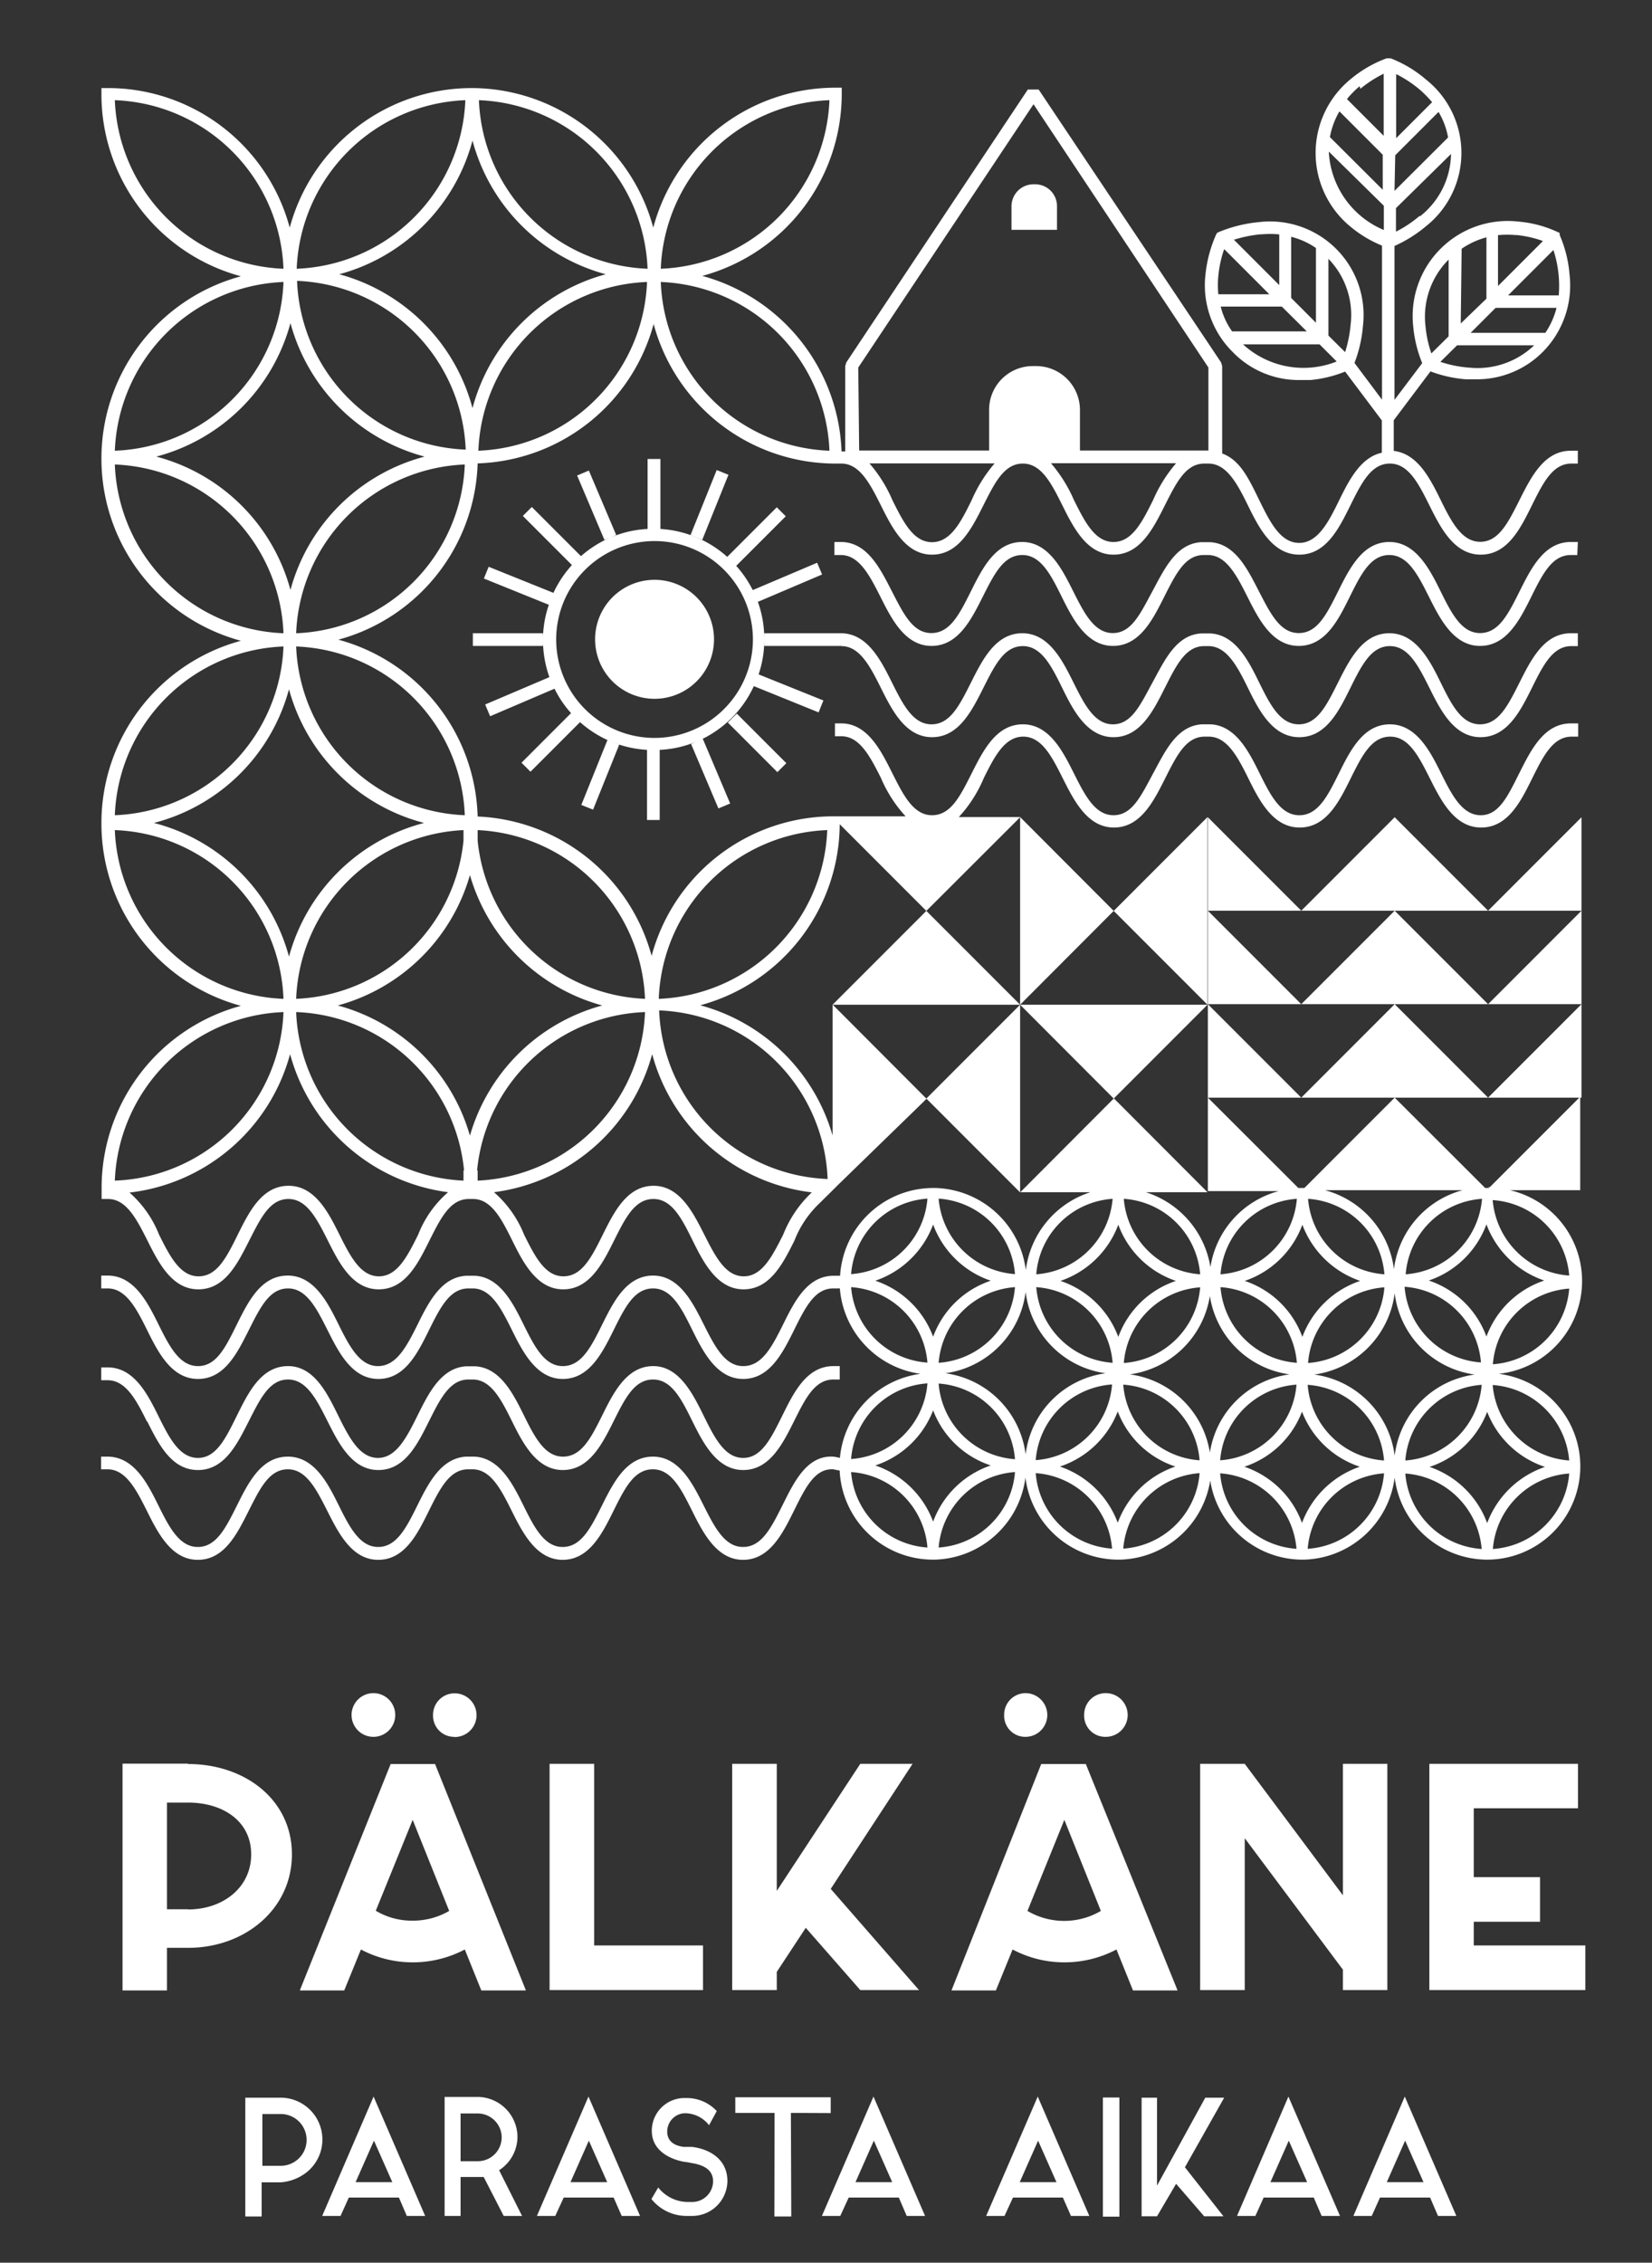 <svg xmlns="http://www.w3.org/2000/svg" viewBox="0 0 425 582"><rect x="0" y="0" width="425" height="582" fill="#333333" stroke="none"/><path d="M72.032 561.329h-4.721v8.785h-4.202v-30.559h9.112a10.766 10.766 0 0 1 10.032 14.555 10.77 10.77 0 0 1-4.272 5.283 12.22 12.22 0 0 1-5.76 1.936h-.189Zm-4.532-4.251h4.72a6.654 6.654 0 0 0 6.658-6.659 6.654 6.654 0 0 0-6.657-6.66H67.5v13.319Zm22.237 8.171-2.125 4.723h-4.721l13.22-30.7 13.266 30.7h-4.721l-2.03-4.723h-12.89Zm6.468-14.642-4.721 10.675h9.442l-4.721-10.675Zm38.1 19.365h-4.721l-5.146-10.013h-5.949v10.013h-4.107v-30.606h8.734a10.342 10.342 0 0 1 10.009 10.297 10.26 10.26 0 0 1-4.721 8.549l5.901 11.76Zm-5.24-20.215a6.19 6.19 0 0 0-6.138-6.14h-4.438v12.28h4.438a6.138 6.138 0 0 0 6.138-6.14Zm15.957 15.492-2.171 4.723h-4.722l13.267-30.7 13.267 30.7h-4.722l-2.077-4.723h-12.842Zm6.468-14.642-4.721 10.675h9.443l-4.722-10.675Zm25.259 19.365a11.562 11.562 0 0 1-9.159-4.345l1.747-2.975a9.765 9.765 0 0 0 7.459 3.731h1.134a5.381 5.381 0 0 0 5.523-5.29c0-2.976-2.36-4.204-5.523-4.723a20.215 20.215 0 0 0-2.031-.331c-4.343-.85-8.215-3.353-8.215-7.935a8.407 8.407 0 0 1 8.215-8.454h.661a10.521 10.521 0 0 1 7.838 3.353l-1.984 3.637a7.876 7.876 0 0 0-5.854-3.07h-.661a4.72 4.72 0 0 0-4.249 4.723c0 2.314 1.605 3.59 4.249 3.92h2.125c5.193.662 9.112 3.637 9.112 8.785a9.089 9.089 0 0 1-2.738 6.402 9.064 9.064 0 0 1-6.468 2.572h-1.181Zm36.967-30.511v4.062l-10.245-.048.095 26.639h-4.344l.047-26.639h-10.103v-4.014h24.55Zm4.627 25.788-2.172 4.723h-4.721l13.267-30.7 13.266 30.7h-4.721l-2.03-4.723h-12.889Zm6.468-14.642-4.721 10.675h9.443l-4.722-10.675Zm35.787 14.642-2.172 4.723h-4.721l13.267-30.7 13.267 30.7h-4.722l-2.077-4.723h-12.842Zm6.468-14.642-4.721 10.675h9.442l-4.721-10.675Zm20.915-11.099h-4.249v30.653h4.249v-30.653Zm16.855 17.948 9.915 12.611h-4.958l-7.223-8.36-4.91 8.36h-3.966v-30.512h3.966v22.624l12.417-22.624h4.863l-10.104 17.901Zm20.254 7.793-2.124 4.723h-4.722l13.22-30.7 13.267 30.7h-4.722l-2.03-4.723H325.09Zm6.468-14.642-4.721 10.675h9.443l-4.722-10.675Zm23.465 14.642-2.125 4.723h-4.721l13.22-30.7 13.266 30.7h-4.721l-2.03-4.723h-12.889Zm6.468-14.642-4.721 10.675h9.442l-4.721-10.675ZM180.857 500.4v11.477h-39.47v-58.189h11.473V500.4h27.997Zm55.568 11.477h-15.107l-14.023-16.011-7.459 11.336v4.675h-11.473v-58.189h11.473v32.684l21.482-32.684h13.455l-21.057 32.165 22.709 26.024Zm120.486-58.189v58.189h-11.425v-5.242l-25.259-33.818v39.06h-11.472v-58.189h11.472l25.259 33.818v-33.818h11.425Zm50.943 46.712v11.477h-40.131v-58.189h38.242v11.43h-26.817v17.712h17.044v11.477h-17.044v6.093h28.706ZM48.379 453.641H31.524v58.331h11.425v-10.958h5.43c14.683 0 26.722-10.013 26.722-24.041s-12.04-23.238-26.722-23.238v-.094Zm0 37.454h-5.43v-27.441h5.43c8.923 0 16.24 4.723 16.24 13.319s-7.317 14.17-16.24 14.17m47.684-44.398a5.617 5.617 0 0 1-5.618-5.621 5.622 5.622 0 0 1 5.618-5.62 5.618 5.618 0 0 1 5.618 5.62 5.618 5.618 0 0 1-5.618 5.621Zm20.585 0a5.42 5.42 0 0 1-4.901-3.527 5.455 5.455 0 0 1-.34-2.094 5.529 5.529 0 0 1 5.571-5.573 5.619 5.619 0 0 1 5.618 5.621 5.62 5.62 0 0 1-5.618 5.62l-.33-.047Zm18.649 65.227-23.371-58.237h-11.425l-23.37 58.237h11.425l4.297-10.533a28.326 28.326 0 0 0 13.314 3.307 28.61 28.61 0 0 0 13.408-3.307l4.249 10.533h11.473Zm-29.13-43.878 3.446 8.596 5.949 14.831a18.503 18.503 0 0 1-9.443 2.503 18.031 18.031 0 0 1-9.442-2.551l9.49-23.379Zm157.5-21.349a5.43 5.43 0 0 1-5.335-5.668 5.527 5.527 0 0 1 5.477-5.573 5.62 5.62 0 0 1 0 11.241h-.142Zm20.584 0a5.433 5.433 0 0 1-3.863-1.707 5.432 5.432 0 0 1-1.472-3.961 5.53 5.53 0 0 1 5.571-5.573 5.62 5.62 0 0 1 0 11.241h-.236Zm18.697 65.227-23.606-58.237h-11.473l-23.087 58.237h11.425l4.297-10.533a28.324 28.324 0 0 0 13.314 3.307 28.61 28.61 0 0 0 13.408-3.307l4.249 10.533h11.473Zm-29.13-43.878 3.446 8.596 5.949 14.831a18.651 18.651 0 0 1-18.885 0l9.49-23.427Zm-1.889-415.025a5.619 5.619 0 0 0-5.618-5.668h-.425a5.662 5.662 0 0 0-5.665 5.668v6.045h11.708V53.07ZM37.85 365.554c2.928 5.856 6.232 12.563 13.078 12.563 6.846 0 10.104-6.707 13.078-12.563 2.974-5.857 5.335-10.722 10.103-10.722 4.769 0 7.366 5.196 10.151 10.722s6.232 12.563 13.078 12.563c6.846 0 10.103-6.707 13.03-12.563 2.928-5.857 5.383-10.722 10.151-10.722h1.086c4.721 0 7.365 5.196 10.103 10.722 2.739 5.526 6.28 12.563 13.078 12.563 6.799 0 10.151-6.707 13.078-12.563 2.927-5.857 5.335-10.722 10.151-10.722 4.815 0 7.365 5.196 10.103 10.722 2.739 5.526 6.28 12.563 13.078 12.563 6.799 0 10.151-6.707 13.078-12.563 2.927-5.857 5.335-10.722 10.151-10.722h1.605v-3.448h-1.605c-6.846 0-10.151 6.66-13.078 12.564-2.928 5.904-5.382 11.052-10.151 11.052-4.768 0-7.365-5.195-10.103-10.722-2.739-5.526-6.28-12.894-13.031-12.894s-10.151 6.66-13.078 12.564c-2.927 5.904-5.382 10.721-10.151 10.721-4.768 0-7.365-5.195-10.103-10.721-2.738-5.526-6.09-12.186-12.511-12.517H120c-6.421.331-9.679 6.802-12.511 12.517-2.833 5.715-5.524 11.052-10.246 11.052-4.72 0-7.412-5.195-10.15-10.722-2.739-5.526-6.138-12.894-12.984-12.894-6.845 0-10.15 6.66-13.077 12.564C58.104 369.852 55.697 375 50.928 375c-4.768 0-7.412-5.195-10.15-10.722-2.739-5.526-6.233-12.563-13.078-12.563h-1.653v3.306H27.7c4.72 0 7.412 5.196 10.15 10.722m368.068-226.335h-1.794c-6.846 0-10.198 6.707-13.172 12.658-2.975 5.952-5.383 10.769-10.198 10.769-4.816 0-7.413-5.243-10.151-10.769-2.738-5.526-6.327-12.658-13.172-12.658-6.846 0-10.198 6.707-13.172 12.658-2.975 5.952-5.336 10.769-10.151 10.769-4.816 0-7.318-5.101-10.245-10.769-2.927-5.667-6.09-12.233-12.559-12.61h-2.266c-6.468.377-9.442 6.848-12.558 12.61-3.116 5.763-5.383 10.769-10.198 10.769-4.816 0-7.413-5.243-10.198-10.769-2.786-5.526-6.279-12.658-13.125-12.658s-10.198 6.707-13.172 12.658c-2.975 5.952-5.383 10.769-10.198 10.769-4.816 0-7.224-5.101-10.151-10.769-2.927-5.667-6.279-12.658-13.125-12.658h-1.652v3.354h1.652c4.721 0 7.412 5.242 10.198 10.769 2.785 5.526 6.279 12.61 13.125 12.61s10.198-6.707 13.172-12.61c2.975-5.904 5.382-10.769 10.198-10.769 4.816 0 7.412 5.242 10.151 10.769 2.738 5.526 6.326 12.61 13.172 12.61 6.846 0 10.198-6.707 13.172-12.61 2.975-5.904 5.382-10.769 10.151-10.769h1.086c4.721 0 7.412 5.242 10.198 10.769 2.785 5.526 6.279 12.61 13.172 12.61 6.893 0 10.198-6.707 13.125-12.61 2.927-5.904 5.382-10.769 10.198-10.769 4.815 0 7.412 5.242 10.198 10.769 2.785 5.526 6.279 12.61 13.125 12.61 6.845 0 10.245-6.707 13.172-12.61 2.927-5.904 5.382-10.769 10.198-10.769h1.652l.142-3.354Z" fill="#fff"/><path d="M216.455 166.189c4.721 0 7.412 5.242 10.197 10.816 2.786 5.573 6.28 12.611 13.126 12.611 6.845 0 10.197-6.707 13.172-12.611 2.974-5.904 5.382-10.816 10.198-10.816 4.815 0 7.412 5.242 10.15 10.816 2.739 5.573 6.327 12.611 13.173 12.611 6.845 0 10.197-6.707 13.172-12.611 2.974-5.904 5.382-10.816 10.151-10.816h1.085c4.722 0 7.46 5.242 10.198 10.816 2.738 5.573 6.28 12.611 13.173 12.611s10.197-6.707 13.124-12.611c2.928-5.904 5.383-10.816 10.198-10.816 4.816 0 7.413 5.242 10.198 10.816 2.786 5.573 6.28 12.611 13.125 12.611 6.846 0 10.245-6.707 13.173-12.611 2.927-5.904 5.382-10.816 10.198-10.816h1.652v-3.307h-1.794c-6.846 0-10.198 6.707-13.172 12.611-2.975 5.904-5.383 10.816-10.198 10.816-4.816 0-7.413-5.242-10.151-10.816-2.738-5.573-6.326-12.611-13.172-12.611-6.846 0-10.198 6.707-13.172 12.611-2.975 5.904-5.336 10.816-10.151 10.816-4.816 0-7.46-5.242-10.198-10.816-2.738-5.573-6.091-12.233-12.559-12.563h-2.266c-6.468.33-9.442 6.848-12.558 12.563-3.116 5.715-5.382 10.816-10.198 10.816-4.816 0-7.412-5.242-10.198-10.816-2.785-5.573-6.279-12.611-13.125-12.611s-10.198 6.707-13.172 12.611c-2.975 5.904-5.383 10.816-10.198 10.816-4.816 0-7.412-5.242-10.198-10.816-2.785-5.573-6.279-12.611-13.125-12.611h-19.688v1.37a28.342 28.342 0 0 0-1.652-9.446l16.524-7.038-1.274-3.023-16.572 7.038a28.03 28.03 0 0 0-4.249-6.235l12.747-12.752-2.313-2.314-12.747 12.752a28.324 28.324 0 0 0-17.186-7.179V118.06h-3.305v17.995c-3.25.163-6.447.898-9.442 2.172l1.369-.614-7.035-16.578-3.021 1.275 7.034 16.579 1.37-.567a28.805 28.805 0 0 0-14.495 14.17l-16.666-6.707-1.227 3.022 16.713 6.755a27.607 27.607 0 0 0-1.511 8.879v-1.559h-18.035v3.259h18.035v-1.416a28.637 28.637 0 0 0 1.653 9.446l-16.525 7.037 1.275 3.023 16.572-7.085a27.22 27.22 0 0 0 4.249 6.282l-12.747 12.753 2.313 2.314 12.747-12.752a28.327 28.327 0 0 0 17.233 7.132v18.042h3.257v-18.042a27.614 27.614 0 0 0 9.443-2.126l-1.369.614 7.034 16.578 3.022-1.275-7.035-16.625-1.369.614a28.33 28.33 0 0 0 14.494-14.17l16.666 6.754 1.228-3.07-16.666-6.707a27.778 27.778 0 0 0 1.463-8.879v1.558h19.688l.142.048Zm-48.063 23.616a25.298 25.298 0 0 1-14.059-4.267 25.316 25.316 0 0 1-10.76-25.989 25.31 25.31 0 0 1 19.883-19.89 25.293 25.293 0 0 1 25.977 10.764 25.323 25.323 0 0 1 4.265 14.065 25.366 25.366 0 0 1-7.425 17.888 25.352 25.352 0 0 1-17.881 7.429" fill="#fff"/><path d="m189.543 183.55-2.303 2.304 12.752 12.758 2.304-2.304-12.753-12.758Zm-52.732-53.147-2.304 2.304 12.753 12.758 2.304-2.304-12.753-12.758Zm31.581 18.735a15.297 15.297 0 0 0-14.132 9.447 15.31 15.31 0 0 0 3.316 16.677 15.292 15.292 0 0 0 23.535-2.319 15.304 15.304 0 0 0-12.719-23.805m15.988-28.232-6.738 16.736 3.022 1.218 6.738-16.736-3.022-1.218Zm-28.091 69.399-6.739 16.736 3.022 1.218 6.738-16.736-3.021-1.218Zm57.899 68.127h48.251l-24.125-24.135-24.126 24.135Zm72.33 24.136 24.125-24.136h-48.204l24.079 24.136Z" fill="#fff"/><path d="m286.518 234.297-24.079-24.136v48.271l24.079-24.135Zm24.125-24.136-24.125 24.136 24.125 24.135v-48.271Zm-72.329 72.407 24.125 24.135v-48.271l-24.125 24.136Zm144.517-48.318h24.031v-24.041l-24.031 24.041Zm24.031 24.04v-24.04l-24.031 24.04h24.031Zm-48.062 0h24.031L358.8 234.25l-24.031 24.04H358.8Zm48.062 24.041V258.29l-24.031 24.041h24.031Zm-48.062 0h24.031L358.8 258.29l-24.031 24.041H358.8Zm24.031-48.081L358.8 210.209l-24.031 24.041h48.062Zm-72.093 24.04v24.041h24.031l-24.031-24.041Zm0-24.04v24.04h24.031l-24.031-24.04Zm0-24.041v24.041h24.031l-24.031-24.041Z" fill="#fff"/><path d="M383.209 305.569h-1.133L358.8 282.331l-23.229 23.238h-1.557l-23.276-23.238v24.041h18.224a24.038 24.038 0 0 0-17.563 19.554 24.28 24.28 0 0 0-16.619-19.27h15.863l-24.078-24.136-24.078 24.136h18.035a24.187 24.187 0 0 0-16.619 20.026 24.134 24.134 0 0 0-23.37-21.113h-.425a24.024 24.024 0 0 0-16.465 6.533 24.044 24.044 0 0 0-7.519 16.044h-1.652c-6.799 0-10.104 6.66-13.031 12.564-2.927 5.904-5.476 10.674-10.245 10.674-4.768 0-7.365-5.195-10.151-10.721-2.785-5.526-6.232-12.564-13.03-12.564-6.799 0-10.151 6.66-13.078 12.564-2.927 5.904-5.382 10.721-10.151 10.721-4.768 0-7.365-5.195-10.103-10.721-2.739-5.526-6.091-12.186-12.511-12.517h-2.219c-6.421.331-9.679 6.802-12.512 12.517-2.832 5.715-5.476 10.721-10.198 10.721-4.72 0-7.412-5.195-10.15-10.721-2.739-5.526-6.232-12.564-13.078-12.564-6.846 0-10.15 6.66-13.078 12.564-2.927 5.904-5.24 10.721-10.009 10.721-4.768 0-7.412-5.195-10.15-10.721-2.739-5.526-6.233-12.564-13.078-12.564h-1.653v3.306H27.7c4.72 0 7.412 5.196 10.15 10.722 2.739 5.526 6.232 12.563 13.078 12.563 6.846 0 10.104-6.659 13.078-12.563 2.974-5.904 5.335-10.722 10.103-10.722 4.769 0 7.366 5.196 10.151 10.722 2.786 5.526 6.232 12.563 13.078 12.563 6.846 0 10.103-6.659 13.03-12.563 2.928-5.904 5.383-10.722 10.151-10.722h1.086c4.721 0 7.365 5.196 10.103 10.722 2.739 5.526 6.28 12.563 13.078 12.563 6.799 0 10.151-6.659 13.078-12.563 2.927-5.904 5.335-10.722 10.151-10.722 4.815 0 7.365 5.196 10.103 10.722 2.739 5.526 6.28 12.563 13.078 12.563 6.799 0 10.151-6.659 13.078-12.563 2.927-5.904 5.335-10.722 10.103-10.722h1.653v-.425a24.137 24.137 0 0 0 20.773 22.388A24.032 24.032 0 0 0 216.077 375a11.03 11.03 0 0 0-1.747-.331c-6.799-.378-10.103 6.66-13.031 12.517-2.927 5.856-5.382 10.721-10.15 10.721-4.769 0-7.365-5.195-10.151-10.721-2.785-5.526-6.232-12.517-13.03-12.517-6.799 0-10.151 6.66-13.078 12.517-2.927 5.856-5.382 10.721-10.151 10.721-4.768 0-7.365-5.195-10.103-10.721-2.739-5.526-6.091-12.139-12.512-12.517h-2.219c-6.421.378-9.678 6.802-12.511 12.517-2.833 5.715-5.335 10.721-10.103 10.721-4.769 0-7.413-5.195-10.151-10.721-2.738-5.526-6.232-12.517-13.078-12.517-6.846 0-10.15 6.66-13.078 12.517-2.927 5.856-5.335 10.721-10.103 10.721-4.769 0-7.412-5.195-10.15-10.721-2.74-5.526-6.233-12.517-13.079-12.517H26v3.259h1.652c4.722 0 7.413 5.243 10.151 10.722 2.738 5.479 6.232 12.564 13.078 12.564 6.846 0 10.103-6.66 13.078-12.564 2.974-5.904 5.335-10.722 10.103-10.722 4.769 0 7.365 5.243 10.15 10.722 2.786 5.479 6.233 12.564 13.079 12.564 6.845 0 10.103-6.66 13.03-12.564 2.927-5.904 5.383-10.722 10.151-10.722h1.086c4.721 0 7.365 5.243 10.103 10.722 2.739 5.479 6.279 12.564 13.078 12.564 6.799 0 10.151-6.66 13.078-12.564 2.927-5.904 5.335-10.722 10.151-10.722 4.815 0 7.365 5.243 10.103 10.722 2.738 5.479 6.279 12.564 13.078 12.564 6.798 0 10.15-6.66 13.078-12.564 2.927-5.904 5.335-10.958 10.103-10.722l1.7.331v.331a24.04 24.04 0 0 0 7.518 16.044 24.025 24.025 0 0 0 16.466 6.532h.425a24.163 24.163 0 0 0 15.592-6.227 24.189 24.189 0 0 0 7.778-14.885 24.085 24.085 0 0 0 23.842 21.112h.425a24.115 24.115 0 0 0 15.325-5.958 24.136 24.136 0 0 0 7.95-14.398 24.043 24.043 0 0 0 8.058 14.525 24.017 24.017 0 0 0 15.549 5.831h.472a24.166 24.166 0 0 0 15.593-6.227 24.187 24.187 0 0 0 7.777-14.885 24.047 24.047 0 0 0 7.836 14.996 24.023 24.023 0 0 0 15.77 6.116h.425a23.973 23.973 0 0 0 16.304-6.635 23.998 23.998 0 0 0-13.566-41.163 23.981 23.981 0 0 0 14.798-7.28 24.003 24.003 0 0 0 1.886-30.926 23.986 23.986 0 0 0-13.804-9.026h18.083v-24.041l-23.229 23.238h-.425l.331.236Zm-6.941.567a24.078 24.078 0 0 0-11.928 7.457 24.095 24.095 0 0 0-5.729 12.853 24.187 24.187 0 0 0-17.752-20.31h35.409Zm-8.687 23.238a24.031 24.031 0 0 0 14.825-14.453 24.228 24.228 0 0 0 14.872 14.453 24.029 24.029 0 0 0-14.872 14.406 23.845 23.845 0 0 0-14.825-14.406Zm13.409 21.065a21.149 21.149 0 0 1-19.641-19.459 21.195 21.195 0 0 1 13.413 6.069 21.218 21.218 0 0 1 6.228 13.343v.047Zm-19.357-22.671a21.103 21.103 0 0 1 19.64-19.412 21.21 21.21 0 0 1-6.228 13.343 21.192 21.192 0 0 1-13.412 6.069Zm-5.477 3.354a21.165 21.165 0 0 1-6.203 13.383 21.145 21.145 0 0 1-13.437 6.076 21.16 21.16 0 0 1 19.64-19.459Zm-21.104 12.752a23.853 23.853 0 0 0-14.825-14.405 24.027 24.027 0 0 0 14.825-14.453 24.236 24.236 0 0 0 14.872 14.453 24.026 24.026 0 0 0-14.872 14.405Zm1.464-35.518a21.1 21.1 0 0 1 13.433 6.047 21.115 21.115 0 0 1 6.207 13.365 21.144 21.144 0 0 1-13.423-6.058 21.16 21.16 0 0 1-6.217-13.354Zm-2.88 0a21.21 21.21 0 0 1-6.228 13.343 21.195 21.195 0 0 1-13.413 6.069 21.103 21.103 0 0 1 19.641-19.412Zm0 42.178a21.161 21.161 0 0 1-19.641-19.459 21.199 21.199 0 0 1 19.641 19.412v.047Zm-24.881-22.766a21.154 21.154 0 0 1-19.64-19.412 21.1 21.1 0 0 1 13.433 6.047 21.12 21.12 0 0 1 6.207 13.365Zm0 3.354a21.165 21.165 0 0 1-6.203 13.383 21.145 21.145 0 0 1-13.437 6.076 21.212 21.212 0 0 1 6.213-13.373 21.192 21.192 0 0 1 13.427-6.086Zm-21.057 12.752a24.048 24.048 0 0 0-5.806-8.887 24.019 24.019 0 0 0-9.066-5.518 24.228 24.228 0 0 0 14.872-14.453 24.027 24.027 0 0 0 14.825 14.453 23.836 23.836 0 0 0-14.825 14.405Zm-1.463-35.518a21.207 21.207 0 0 1-19.641 19.412 21.103 21.103 0 0 1 19.641-19.412Zm0 42.178a21.15 21.15 0 0 1-13.438-6.076 21.165 21.165 0 0 1-6.203-13.383 21.16 21.16 0 0 1 19.641 19.412v.047Zm-44.758-42.225a21.103 21.103 0 0 1 19.641 19.412 21.195 21.195 0 0 1-13.413-6.069 21.21 21.21 0 0 1-6.228-13.343Zm13.409 21.112a23.843 23.843 0 0 0-14.825 14.406 24.048 24.048 0 0 0-14.872-14.406 24.224 24.224 0 0 0 14.872-14.452 24.04 24.04 0 0 0 14.825 14.452Zm6.232 1.654a21.165 21.165 0 0 1-6.203 13.383 21.15 21.15 0 0 1-13.438 6.076 21.213 21.213 0 0 1 6.214-13.373 21.19 21.19 0 0 1 13.427-6.086Zm-22.521-22.766a21.162 21.162 0 0 1-6.217 13.354 21.149 21.149 0 0 1-13.423 6.058c.397-5.056 2.6-9.8 6.207-13.365a21.1 21.1 0 0 1 13.433-6.047Zm-19.64 22.766a21.144 21.144 0 0 1 13.423 6.058 21.16 21.16 0 0 1 6.217 13.354 21.15 21.15 0 0 1-13.437-6.076 21.162 21.162 0 0 1-6.203-13.384v.048Zm19.64 24.749a21.16 21.16 0 0 1-19.64 19.459 21.16 21.16 0 0 1 19.64-19.459Zm0 42.225a21.1 21.1 0 0 1-13.433-6.047 21.115 21.115 0 0 1-6.207-13.365 21.149 21.149 0 0 1 13.423 6.058 21.162 21.162 0 0 1 6.217 13.354Zm1.464-6.66a24.213 24.213 0 0 0-14.872-14.452 24.032 24.032 0 0 0 14.872-14.17 23.848 23.848 0 0 0 14.825 14.17 24.025 24.025 0 0 0-14.825 14.452Zm1.416 6.66a21.21 21.21 0 0 1 6.228-13.343 21.195 21.195 0 0 1 13.413-6.069 21.103 21.103 0 0 1-19.641 19.412Zm0-42.178a21.15 21.15 0 0 1 13.438 6.076 21.168 21.168 0 0 1 6.203 13.384 21.2 21.2 0 0 1-19.641-19.413v-.047Zm1.747-2.645a24.164 24.164 0 0 0 13.858-6.966 24.192 24.192 0 0 0 6.774-13.957 24.048 24.048 0 0 0 6.729 13.97 24.028 24.028 0 0 0 13.856 6.953 23.938 23.938 0 0 0-20.585 20.877 24.094 24.094 0 0 0-6.77-13.946 24.07 24.07 0 0 0-13.862-6.931Zm42.869 2.881a21.211 21.211 0 0 1-6.214 13.373 21.191 21.191 0 0 1-13.426 6.087 21.165 21.165 0 0 1 6.203-13.384 21.145 21.145 0 0 1 13.437-6.076Zm0 42.225a21.098 21.098 0 0 1-13.434-6.047 21.116 21.116 0 0 1-6.206-13.365 21.154 21.154 0 0 1 19.64 19.412Zm1.463-6.659a24.238 24.238 0 0 0-5.811-8.899 24.206 24.206 0 0 0-9.061-5.554 24.034 24.034 0 0 0 14.872-14.17 23.854 23.854 0 0 0 14.825 14.17 24.046 24.046 0 0 0-14.825 14.453Zm1.417 6.659a21.208 21.208 0 0 1 19.64-19.412 21.112 21.112 0 0 1-19.64 19.412Zm0-42.177a21.16 21.16 0 0 1 19.64 19.459 21.154 21.154 0 0 1-19.64-19.412v-.047Zm1.699-2.645a24.174 24.174 0 0 0 20.585-20.168 24.044 24.044 0 0 0 20.49 20.168 23.972 23.972 0 0 0-13.587 6.654 23.997 23.997 0 0 0-6.903 13.466 24.088 24.088 0 0 0-20.585-20.12Zm42.869 2.645a21.21 21.21 0 0 1-6.213 13.372 21.196 21.196 0 0 1-13.427 6.087 21.16 21.16 0 0 1 19.64-19.459Zm0 42.225a21.11 21.11 0 0 1-19.64-19.413 21.2 21.2 0 0 1 19.64 19.413Zm1.417-6.66a24.027 24.027 0 0 0-14.825-14.453 23.849 23.849 0 0 0 14.825-14.169 24.034 24.034 0 0 0 14.872 14.169 24.232 24.232 0 0 0-14.872 14.453Zm1.463 6.66a21.16 21.16 0 0 1 19.641-19.413 21.12 21.12 0 0 1-6.207 13.365 21.1 21.1 0 0 1-13.434 6.048Zm0-42.178a21.145 21.145 0 0 1 13.438 6.076 21.165 21.165 0 0 1 6.203 13.383 21.139 21.139 0 0 1-13.423-6.058 21.163 21.163 0 0 1-6.218-13.354v-.047Zm1.7-2.645a24.222 24.222 0 0 0 20.679-20.924 24.042 24.042 0 0 0 20.585 20.924 23.934 23.934 0 0 0-13.86 6.917 23.95 23.95 0 0 0-6.725 13.959 24.141 24.141 0 0 0-6.797-13.95 24.121 24.121 0 0 0-13.882-6.926Zm43.058 2.645a21.216 21.216 0 0 1-6.214 13.373 21.195 21.195 0 0 1-13.427 6.086 21.165 21.165 0 0 1 6.203-13.383 21.145 21.145 0 0 1 13.438-6.076Zm0 42.225a21.103 21.103 0 0 1-19.641-19.412 21.195 21.195 0 0 1 13.413 6.069 21.21 21.21 0 0 1 6.228 13.343Zm1.416-6.66a24.04 24.04 0 0 0-14.825-14.453 23.849 23.849 0 0 0 14.825-14.169 24.033 24.033 0 0 0 14.872 14.169 24.228 24.228 0 0 0-14.872 14.453Zm1.464 6.66a21.154 21.154 0 0 1 19.64-19.412 21.12 21.12 0 0 1-6.207 13.365 21.1 21.1 0 0 1-13.433 6.047Zm19.64-22.766a21.256 21.256 0 0 1-19.688-19.412 21.2 21.2 0 0 1 19.688 19.459v-.047Zm-19.64-24.749a21.16 21.16 0 0 1 19.64-19.46 21.165 21.165 0 0 1-6.203 13.384 21.15 21.15 0 0 1-13.437 6.076Zm19.64-22.813a21.256 21.256 0 0 1-19.688-19.412 21.1 21.1 0 0 1 13.463 6.032 21.121 21.121 0 0 1 6.225 13.38" fill="#fff"/><path d="M214.189 258.385v33.676a48.616 48.616 0 0 0-12.625-21.215 48.572 48.572 0 0 0-21.416-12.272 48.49 48.49 0 0 0 25.799-17.227 48.52 48.52 0 0 0 10.083-29.344l22.284 22.294 24.173-24.136h-15.816a34.415 34.415 0 0 0 6.373-9.918c2.739-5.526 5.382-10.769 10.198-10.769 4.816 0 7.412 5.243 10.198 10.769 2.786 5.526 6.279 12.611 13.125 12.611s10.198-6.707 13.172-12.611c2.975-5.904 5.382-10.769 10.198-10.769h1.039c4.721 0 7.459 5.243 10.198 10.769 2.738 5.526 6.279 12.611 13.172 12.611 6.893 0 10.198-6.707 13.125-12.611 2.927-5.904 5.382-10.769 10.198-10.769 4.815 0 7.412 5.243 10.198 10.769 2.785 5.526 6.279 12.611 13.172 12.611 6.893 0 10.198-6.707 13.125-12.611 2.927-5.904 5.382-10.769 10.198-10.769h1.652v-3.401h-1.888c-6.846 0-10.198 6.707-13.172 12.611-2.975 5.904-5.241 11.005-10.009 11.005-4.769 0-7.46-5.243-10.198-10.769-2.739-5.526-6.327-12.611-13.173-12.611-6.845 0-10.198 6.707-13.125 12.611-2.927 5.904-5.382 10.769-10.197 10.769-4.816 0-7.46-5.243-10.198-10.769-2.739-5.526-6.091-12.233-12.559-12.611h-2.266c-6.468.378-9.443 6.849-12.559 12.611-3.116 5.762-5.382 10.769-10.197 10.769-4.816 0-7.413-5.243-10.198-10.769-2.786-5.526-6.279-12.611-13.125-12.611s-10.198 6.707-13.173 12.611c-2.974 5.904-5.382 10.769-10.197 10.769-4.816 0-7.413-5.243-10.198-10.769-2.786-5.526-6.28-12.847-13.125-12.847h-1.653v3.306h1.653c4.721 0 7.412 5.243 10.197 10.769a34.427 34.427 0 0 0 6.327 9.824h-18.602a48.429 48.429 0 0 0-29.453 10.021 48.463 48.463 0 0 0-17.287 25.876 48.553 48.553 0 0 0-16.522-25.243 48.518 48.518 0 0 0-28.235-10.606 48.514 48.514 0 0 0-10.388-28.679 48.48 48.48 0 0 0-25.447-16.805 48.539 48.539 0 0 0 25.397-16.756 48.565 48.565 0 0 0 10.438-28.587 48.52 48.52 0 0 0 28.547-10.456 48.553 48.553 0 0 0 16.729-25.393 48.51 48.51 0 0 0 17.295 25.866 48.469 48.469 0 0 0 29.446 10.03h1.558c4.721 0 7.412 5.243 10.197 10.816 2.786 5.574 6.28 12.611 13.126 12.611 6.845 0 10.197-6.707 13.172-12.611 2.974-5.903 5.382-10.816 10.198-10.816 4.815 0 7.412 5.243 10.197 10.816 2.786 5.574 6.28 12.611 13.126 12.611 6.845 0 10.197-6.707 13.172-12.611 2.974-5.903 5.382-10.816 10.198-10.816h1.038c4.722 0 7.46 5.243 10.198 10.816 2.738 5.574 6.28 12.611 13.173 12.611s10.197-6.707 13.124-12.611c2.928-5.903 5.383-10.816 10.198-10.816 4.816 0 7.413 5.243 10.198 10.816 2.786 5.574 6.28 12.611 13.173 12.611s10.197-6.707 13.125-12.611c2.927-5.903 5.382-10.816 10.198-10.816h1.652v-3.306h-1.794c-6.846 0-10.198 6.707-13.172 12.611-2.975 5.904-5.383 10.816-10.151 10.816-4.769 0-7.46-5.243-10.198-10.816-2.738-5.573-5.949-11.855-12.039-12.564v-7.887l9.442-12.564a33.374 33.374 0 0 0 9.065 2.031h2.502a23.884 23.884 0 0 0 17.327-7.038 24.28 24.28 0 0 0 6.893-19.837 31.98 31.98 0 0 0-2.549-10.25v-.519l-.519-.236a29.978 29.978 0 0 0-10.151-2.692 24.446 24.446 0 0 0-19.972 7.002 24.469 24.469 0 0 0-7.034 19.967 32.757 32.757 0 0 0 2.314 9.447l-7.129 9.446v-39.58a34.616 34.616 0 0 0 8.073-5.054 24.085 24.085 0 0 0 9.141-18.893 24.097 24.097 0 0 0-9.141-18.892A31.161 31.161 0 0 0 357.761 15h-1.038a31.055 31.055 0 0 0-9.112 5.243 24.517 24.517 0 0 0 0 38.21 30.594 30.594 0 0 0 7.931 4.723v39.628l-7.081-9.447a34.383 34.383 0 0 0 2.171-9.446 24.102 24.102 0 0 0-6.881-19.896 24.082 24.082 0 0 0-19.888-6.884 35.673 35.673 0 0 0-10.292 2.55l-.473.236-.283.52a33.843 33.843 0 0 0-2.691 10.155 24.148 24.148 0 0 0 7.035 19.979 23.598 23.598 0 0 0 17.327 7.179h2.643a31.533 31.533 0 0 0 8.924-2.173l9.442 12.564v8.313c-5.477 1.181-8.451 7.084-11.048 12.374-2.596 5.29-5.382 10.817-10.197 10.817-4.816 0-7.46-5.243-10.198-10.817-2.739-5.573-4.91-10.438-9.632-12.185V94.16l-.283-.944-46.929-70.187h-2.786l-46.693 70.187-.283.944v21.963h-.944a48.66 48.66 0 0 0-10.511-28.46 48.625 48.625 0 0 0-25.323-16.693 48.488 48.488 0 0 0 25.855-17.302 48.518 48.518 0 0 0 10.026-29.458v-1.653h-1.652a48.476 48.476 0 0 0-29.527 10.04 48.509 48.509 0 0 0-17.308 25.95 48.51 48.51 0 0 0-17.313-25.88 48.472 48.472 0 0 0-29.474-10.016 48.52 48.52 0 0 0-29.439 10.04 48.555 48.555 0 0 0-17.302 25.857 48.461 48.461 0 0 0-17.305-25.89A48.427 48.427 0 0 0 27.747 22.65h-1.653v1.655A48.52 48.52 0 0 0 36.12 53.763a48.486 48.486 0 0 0 25.856 17.301 48.534 48.534 0 0 0-25.817 17.271 48.568 48.568 0 0 0-10.065 29.394v.283a48.52 48.52 0 0 0 10.012 29.487 48.485 48.485 0 0 0 25.87 17.32 48.529 48.529 0 0 0-25.86 17.328 48.565 48.565 0 0 0-10.022 29.479v.283a48.567 48.567 0 0 0 10.022 29.479 48.54 48.54 0 0 0 25.86 17.328 48.482 48.482 0 0 0-25.713 17.162 48.521 48.521 0 0 0-10.121 29.219v3.306h1.652c4.721 0 7.365 5.196 10.15 10.722 2.786 5.526 6.233 12.516 13.078 12.516 6.846 0 10.104-6.659 13.078-12.516 2.975-5.857 5.335-10.722 10.104-10.722 4.768 0 7.365 5.196 10.15 10.722 2.786 5.526 6.233 12.516 13.078 12.516 6.846 0 10.104-6.659 13.031-12.516 2.927-5.857 5.382-10.722 10.151-10.722h1.085c4.722 0 7.366 5.196 10.104 10.722 2.738 5.526 6.279 12.516 13.078 12.516 6.798 0 10.15-6.659 13.077-12.516 2.928-5.857 5.336-10.722 10.151-10.722 4.816 0 7.365 5.196 10.104 10.722 2.738 5.526 6.279 12.516 13.077 12.516 6.799 0 10.151-6.659 13.078-12.516a26.346 26.346 0 0 1 6.28-9.446l3.777-3.732.708-.708.472-.473 21.717-21.112 1.039-1.039-24.172-24.23ZM377.638 94.538a30.685 30.685 0 0 1-7.082-1.464l4.296-4.25h19.829a21.049 21.049 0 0 1-16.902 5.714h-.141Zm-1.606-30.559a20.543 20.543 0 0 1 6.374-2.928v15.775l-6.61 6.377.236-19.224Zm23.607.33a29.687 29.687 0 0 1 1.369 11.667h-13.031l11.662-11.666Zm-21.293 21.302 6.421-6.423h15.674a20.409 20.409 0 0 1-2.88 6.423h-19.215Zm11.614-25.174a28.3 28.3 0 0 1 6.987 1.559l-11.566 11.571V60.484a24.64 24.64 0 0 1 4.721 0l-.142-.047Zm-17.28 6.329v19.743l-4.438 4.392a28.989 28.989 0 0 1-1.51-6.99 20.784 20.784 0 0 1 5.948-17.145Zm-25.211 16.72a33.099 33.099 0 0 1-1.416 7.085l-4.297-4.251V66.577a20.74 20.74 0 0 1 5.713 16.909Zm-30.499 1.748a18.895 18.895 0 0 1-2.927-6.377h15.721l6.421 6.377H316.97Zm-3.541-14.17c.213-2.384.72-4.731 1.511-6.99l11.614 11.619h-13.125a25.178 25.178 0 0 1 0-4.723v.094Zm25.117 11.95-6.374-6.377V60.91a19.496 19.496 0 0 1 6.374 2.881v19.224Zm-14.164-22.719a24.576 24.576 0 0 1 4.721 0v13.036l-11.661-11.666a33.788 33.788 0 0 1 7.082-1.417l-.142.047Zm-4.579 28.292h19.687l4.391 4.393a23.033 23.033 0 0 1-24.078-4.393Zm39.139-48.649 11.142-11.146a19.447 19.447 0 0 1 2.455 6.565L358.753 49.1l.189-9.163Zm-3.211 8.88-13.597-13.556a20.294 20.294 0 0 1 2.455-6.612l11.142 11.147v9.02Zm9.443 6.754a30.736 30.736 0 0 1-6.044 4.015V53.54l14.164-13.933a20.787 20.787 0 0 1-7.884 15.964h-.236Zm3.446-29.473-9.442 9.447V19.062a30.253 30.253 0 0 1 6.043 3.967 29.8 29.8 0 0 1 3.21 3.26l.189-.19Zm-18.649-3.259a30.34 30.34 0 0 1 5.996-3.873v15.965l-9.442-9.447a23.919 23.919 0 0 1 3.257-3.306l.189.662Zm-8.12 16.154 14.163 13.933v6.235a23.098 23.098 0 0 1-14.163-20.168ZM212.914 303.255a45.076 45.076 0 0 1-30.168-13.179 45.113 45.113 0 0 1-13.173-30.18 45.083 45.083 0 0 1 30.167 13.179 45.114 45.114 0 0 1 13.174 30.18ZM87.282 70.545a48.577 48.577 0 0 0 21.738-12.603 48.61 48.61 0 0 0 12.538-21.782 48.6 48.6 0 0 0 34.276 34.385 48.623 48.623 0 0 0-21.743 12.627 48.655 48.655 0 0 0-12.533 21.804 48.655 48.655 0 0 0-12.533-21.804 48.625 48.625 0 0 0-21.743-12.627Zm32.529 45.106a45.173 45.173 0 0 1-30.189-13.205 45.21 45.21 0 0 1-13.2-30.201A45.223 45.223 0 0 1 106.6 85.46a45.26 45.26 0 0 1 13.211 30.19Zm-10.576 1.795a48.569 48.569 0 0 0-21.854 12.512 48.611 48.611 0 0 0-12.658 21.778 48.562 48.562 0 0 0-12.652-21.783 48.53 48.53 0 0 0-21.86-12.507 48.575 48.575 0 0 0 21.865-12.533 48.609 48.609 0 0 0 12.647-21.805 48.696 48.696 0 0 0 34.512 34.338ZM76.187 256.921a45.255 45.255 0 0 1 13.09-30.081 45.222 45.222 0 0 1 29.967-13.325v2.692a45.205 45.205 0 0 1-13.98 28.448 45.175 45.175 0 0 1-29.219 12.266h.142Zm44.71-31.834a48.796 48.796 0 0 0 12.634 21.222 48.766 48.766 0 0 0 21.406 12.312 48.624 48.624 0 0 0-21.411 12.277 48.666 48.666 0 0 0-12.629 21.21 48.511 48.511 0 0 0-12.595-21.215 48.477 48.477 0 0 0-21.398-12.272 48.622 48.622 0 0 0 21.393-12.307 48.65 48.65 0 0 0 12.6-21.227Zm-46.552 20.971a48.557 48.557 0 0 0-12.732-21.888 48.524 48.524 0 0 0-22.016-12.497 48.533 48.533 0 0 0 22.016-12.497 48.562 48.562 0 0 0 12.732-21.888 48.751 48.751 0 0 0 12.753 21.867 48.72 48.72 0 0 0 21.996 12.518 48.72 48.72 0 0 0-21.996 12.518 48.746 48.746 0 0 0-12.753 21.867Zm44.899 54.977v2.645a45.169 45.169 0 0 1-29.964-13.296 45.208 45.208 0 0 1-13.093-30.063 45.085 45.085 0 0 1 29.24 12.244 45.113 45.113 0 0 1 13.959 28.47h-.142Zm3.494 0a45.113 45.113 0 0 1 13.959-28.47 45.085 45.085 0 0 1 29.24-12.244 45.21 45.21 0 0 1-13.093 30.063 45.169 45.169 0 0 1-29.964 13.296v-2.645h-.142Zm90.081-87.52a45.21 45.21 0 0 1-13.182 30.186 45.178 45.178 0 0 1-30.159 13.22 45.118 45.118 0 0 1 13.158-30.21 45.076 45.076 0 0 1 30.183-13.196Zm-46.74 43.406a45.176 45.176 0 0 1-29.219-12.266 45.205 45.205 0 0 1-13.98-28.448v-2.692a45.22 45.22 0 0 1 29.967 13.325 45.252 45.252 0 0 1 13.09 30.081h.142Zm-46.504-47.232a45.22 45.22 0 0 1-30.177-13.217 45.255 45.255 0 0 1-13.211-30.189 45.175 45.175 0 0 1 30.189 13.205 45.213 45.213 0 0 1 13.199 30.201Zm-43.388-46.807a45.258 45.258 0 0 1 13.211-30.189 45.225 45.225 0 0 1 30.177-13.217 45.213 45.213 0 0 1-13.199 30.202 45.174 45.174 0 0 1-30.19 13.204Zm46.882-46.948a45.209 45.209 0 0 1 13.199-30.201 45.174 45.174 0 0 1 30.189-13.205 45.211 45.211 0 0 1-13.199 30.201 45.17 45.17 0 0 1-30.189 13.205Zm173.599 12.658c-2.785 5.574-5.382 10.816-10.197 10.816-4.816 0-7.413-5.242-10.198-10.816a37.311 37.311 0 0 0-5.902-9.446h32.199a37.311 37.311 0 0 0-5.902 9.446Zm-75.87-34.054 45.088-67.73 44.993 67.73v21.349h-33.048v-10.485a11.293 11.293 0 0 0-3.322-7.952 11.282 11.282 0 0 0-7.962-3.29h-.85a11.24 11.24 0 0 0-11.236 11.242v10.485h-33.427l-.236-21.349Zm35.079 24.655a37.329 37.329 0 0 0-5.902 9.446c-2.738 5.574-5.382 10.817-10.197 10.817-4.816 0-7.413-5.243-10.198-10.817a35.966 35.966 0 0 0-5.902-9.446h32.199Zm-42.491-3.259a45.079 45.079 0 0 1-30.213-13.18 45.113 45.113 0 0 1-13.175-30.226 45.217 45.217 0 0 1 30.176 13.217 45.255 45.255 0 0 1 13.212 30.189Zm0-90.165a45.21 45.21 0 0 1-13.215 30.171 45.173 45.173 0 0 1-30.173 13.188 45.116 45.116 0 0 1 13.19-30.196 45.082 45.082 0 0 1 30.198-13.163Zm-46.788 43.358a45.126 45.126 0 0 1-30.185-13.175A45.163 45.163 0 0 1 123.21 25.77a45.175 45.175 0 0 1 30.174 13.187 45.209 45.209 0 0 1 13.214 30.171ZM119.717 25.77a45.214 45.214 0 0 1-13.215 30.171 45.175 45.175 0 0 1-30.174 13.188 45.21 45.21 0 0 1 13.215-30.172 45.174 45.174 0 0 1 30.174-13.187Zm-90.176 0a45.08 45.08 0 0 1 30.198 13.163 45.115 45.115 0 0 1 13.19 30.195A45.174 45.174 0 0 1 42.756 55.94 45.21 45.21 0 0 1 29.54 25.77Zm43.388 46.76a45.117 45.117 0 0 1-13.175 30.225 45.08 45.08 0 0 1-30.213 13.18 45.256 45.256 0 0 1 13.211-30.19A45.22 45.22 0 0 1 72.93 72.529Zm-43.388 46.947a45.178 45.178 0 0 1 30.189 13.205 45.21 45.21 0 0 1 13.2 30.201 45.173 45.173 0 0 1-30.19-13.204 45.21 45.21 0 0 1-13.2-30.202Zm43.388 46.807a45.21 45.21 0 0 1-13.2 30.201 45.168 45.168 0 0 1-30.188 13.205 45.21 45.21 0 0 1 13.2-30.201 45.174 45.174 0 0 1 30.188-13.205Zm-43.388 47.232a45.08 45.08 0 0 1 30.213 13.18 45.116 45.116 0 0 1 13.175 30.226 45.22 45.22 0 0 1-30.177-13.217 45.258 45.258 0 0 1-13.211-30.189Zm43.388 46.806a45.115 45.115 0 0 1-13.19 30.196A45.08 45.08 0 0 1 29.54 303.68a45.208 45.208 0 0 1 13.215-30.171 45.178 45.178 0 0 1 30.173-13.188Zm34.654 57.245c-2.738 5.479-5.335 10.722-10.104 10.722-4.768 0-7.412-5.243-10.15-10.722-2.738-5.479-6.232-12.563-13.078-12.563-6.846 0-10.15 6.659-13.078 12.563-2.927 5.904-5.335 10.722-10.103 10.722-4.769 0-7.413-5.243-10.15-10.722a28.34 28.34 0 0 0-7.602-10.816 48.62 48.62 0 0 0 26.115-11.468 48.653 48.653 0 0 0 15.196-24.144 48.652 48.652 0 0 0 14.947 23.918 48.627 48.627 0 0 0 25.703 11.6 27.817 27.817 0 0 0-7.696 10.91Zm93.905 0c-2.785 5.479-5.382 10.722-10.15 10.722-4.769 0-7.365-5.243-10.151-10.722-2.785-5.479-6.232-12.563-13.031-12.563-6.798 0-10.15 6.659-13.077 12.563-2.928 5.904-5.383 10.722-10.151 10.722-4.769 0-7.365-5.243-10.104-10.722a28.333 28.333 0 0 0-7.742-10.91 48.62 48.62 0 0 0 25.73-11.588 48.65 48.65 0 0 0 14.967-23.93 48.556 48.556 0 0 0 15.097 24.07 48.529 48.529 0 0 0 25.978 11.495 29.902 29.902 0 0 0-7.366 10.863" fill="#fff"/></svg>